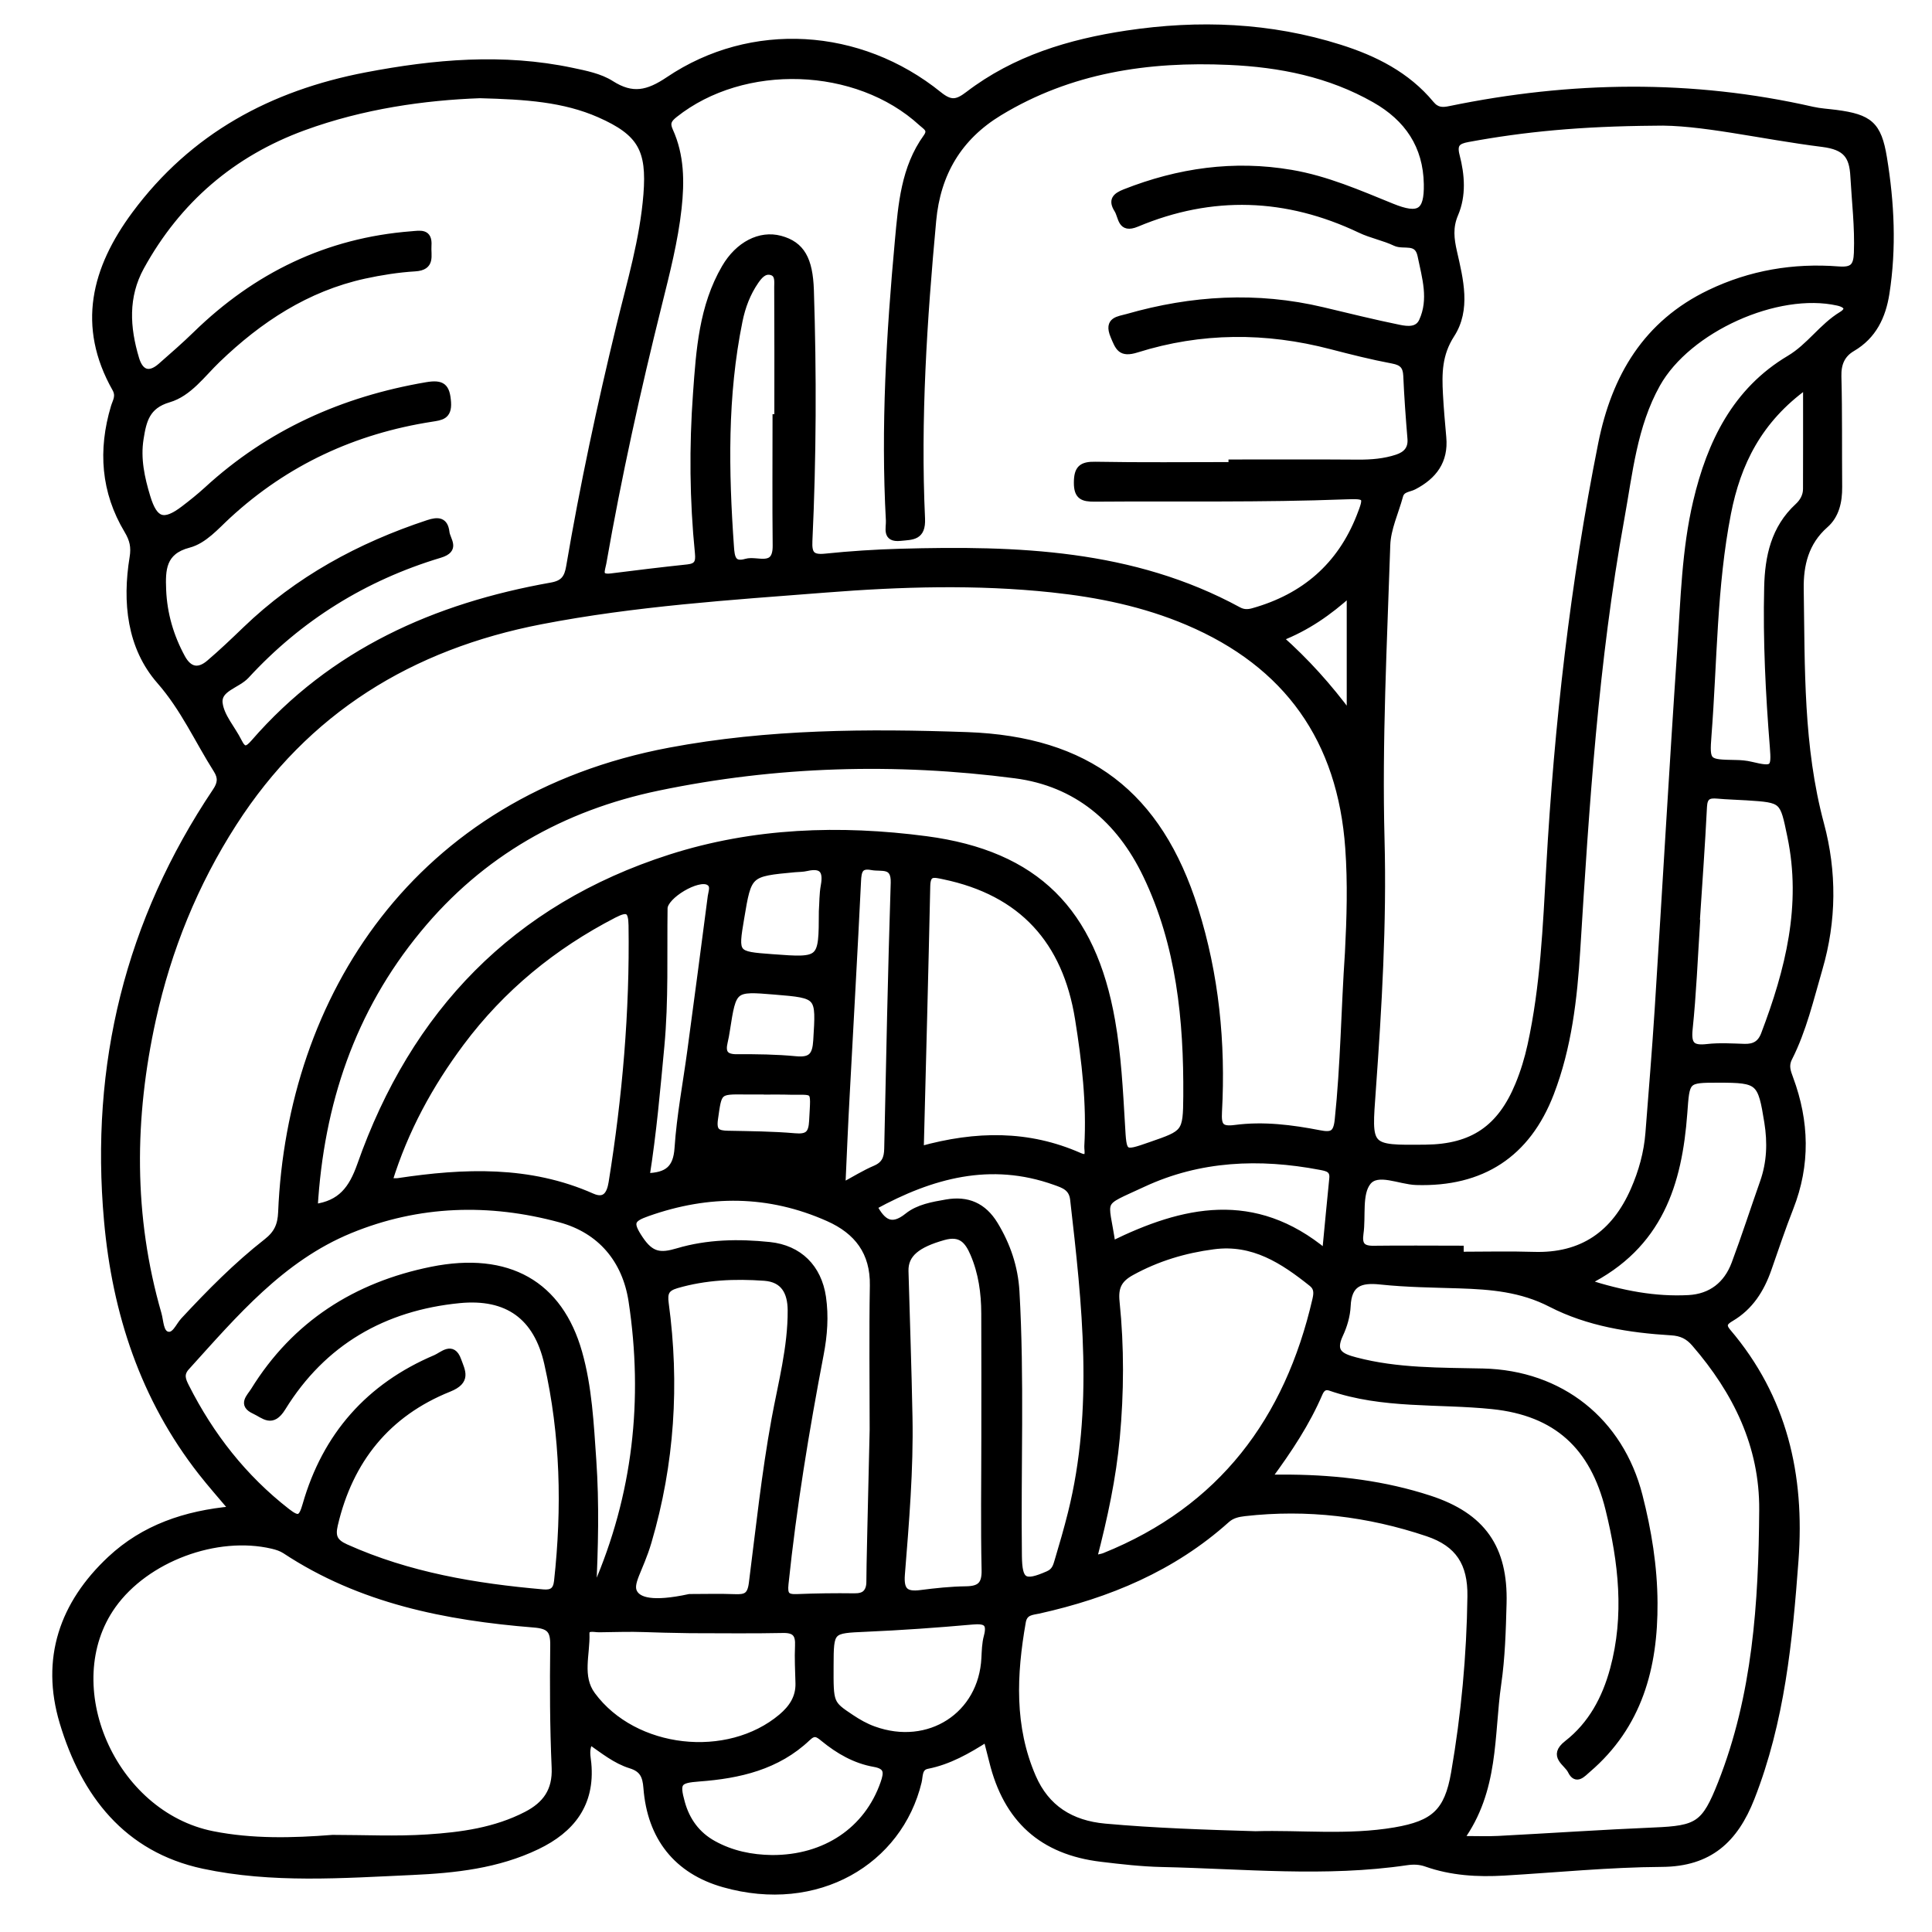 <?xml version="1.0" encoding="utf-8"?>
<!-- Generator: Adobe Illustrator 23.0.0, SVG Export Plug-In . SVG Version: 6.00 Build 0)  -->
<svg version="1.0" xmlns="http://www.w3.org/2000/svg" xmlns:xlink="http://www.w3.org/1999/xlink" x="0px" y="0px"
	 viewBox="0 0 3000 3000" style="enable-background:new 0 0 3000 3000;" xml:space="preserve">
<style type="text/css">
	.st0{stroke:#000000;stroke-width:10;stroke-miterlimit:10;}
</style>
<g id="Layer_1">
</g>
<g id="Layer_2">
	<g>
		<path class="st0" d="M1532,2699.7c-29.6,18.9-58.7,35.4-92.1,42c-13.4,2.6-11.6,16.2-13.7,24.9c-29.8,123.8-156.9,200.4-302.4,159
			c-72.7-20.6-113.8-72.5-119.7-149.3c-1.4-18.8-6.2-29.5-25-35.3c-23.2-7.2-42.4-22.9-62.7-37c-7.7,12.3-4.1,23.8-3.2,34.3
			c5.8,63-25.7,102.9-79.3,128.6c-61.2,29.4-127.4,36.6-193.9,39.6c-108.3,4.9-217.5,13.1-324.2-9.7
			c-119.1-25.5-185-111.1-218.3-222.4c-29.5-98.6-0.2-183.9,74-253.3c51.9-48.5,116.1-70.5,189.6-77.2
			c-17.5-20.8-33.6-38.9-48.4-57.8c-89.9-114.8-133.4-247.6-146.2-390.7c-21.7-241.6,32.9-464.8,168.5-666.9c8.1-12,8.8-21.2,1.4-33
			c-29.2-46-50.9-95.4-88.2-138c-46.1-52.6-53.3-122.5-42-191.7c2.7-16.4,0.2-27.8-8.4-42.2c-36.1-60.2-40.7-124.7-20.7-191.6
			c2.7-9,8.6-16.8,2-28.6c-54.9-97.2-32.2-186.1,30.5-270.7c90.1-121.5,212.8-187.4,359-215.4c106.2-20.3,212.5-29.7,319.5-7.1
			c20.9,4.4,43.4,8.8,60.8,19.9c33.1,21.1,57.2,15.5,89.3-6.1c128.5-86.6,296.7-76.3,419.7,23.1c18.4,14.8,28.2,13,45.6-0.3
			c72.6-55.5,157.3-81,246.3-94.4c111.8-16.8,222.4-12.4,330.6,21.8c54.2,17.1,104.4,42.3,141.6,87.2c8.9,10.7,17.7,10.7,29.6,8.2
			c187.7-38.7,375.3-41.6,562.8,1.1c11.9,2.7,24.3,3.3,36.5,4.9c51.9,6.8,65.7,17.9,74.1,69.2c11.5,69.9,14.9,140.2,3.9,210.7
			c-5.6,35.7-19.9,66.1-52.7,85.3c-16.2,9.5-22.4,23.9-21.9,43.6c1.5,57.2,0.7,114.5,1.2,171.8c0.2,22.5-4.5,44.1-21.3,58.8
			c-30.7,27-39,62.1-38.4,99.6c1.9,122.4-0.8,244.9,31.6,365.3c19.8,73.7,19.4,149.6-2.4,224.2c-13.7,47-24.7,94.9-47,138.9
			c-6.1,11.9-2.2,21.4,1.7,32c24.7,66.7,26.5,133.4,0.2,200.4c-12.3,31.3-23,63.3-34.1,95.1c-11.1,31.8-28.2,59-58,76.5
			c-9.5,5.6-13.9,10.5-5,21c87.4,102.6,114.7,222.6,104.9,354.6c-9.3,125.7-21.5,250.2-68.2,369.2c-25.4,64.7-65,101.7-139,102.1
			c-81.7,0.5-163.3,8.7-244.9,13.5c-41.1,2.4-81.7,0.1-121-13.8c-9.9-3.5-19.9-3.8-30.2-2.3c-126.4,18.7-253.2,5.5-379.8,2.8
			c-31.6-0.7-63.2-4.3-94.6-8.1c-91.8-11-147-60.9-169.1-151.5C1538.1,2723.9,1535.4,2713.2,1532,2699.7z M2093.4,1479.4
			c2.8-54.1,4.4-108.1,0.5-162.4c-11.9-168.1-94.6-285.3-249.7-351.2c-67.3-28.6-138.1-43.2-210.6-50.9
			c-117.4-12.5-234.8-8.9-352.1,0.3c-147.7,11.5-295.6,21-441.4,49.2c-202.2,39.1-364.9,138.6-477.5,314
			c-60.2,93.7-101.4,195.4-125.4,304c-33.8,153.3-35.2,306,8.6,457.8c3.3,11.5,2.9,29,13.5,32.3c12.1,3.7,18-13.4,25.9-21.9
			c40.4-43.5,82.1-85.8,128.9-122.4c16.1-12.6,22-25.6,22.8-46c13.7-331.8,209.2-642.4,603.3-716.4c152.8-28.7,307-29.4,461.4-24
			c186.8,6.7,297.7,91.1,354,269.8c32.2,102.2,42.7,207.8,36.9,314.7c-1.2,21.6,2.4,28.6,25.5,25.5c43.9-5.8,87.8-0.2,131,8.2
			c19,3.7,26.2,0.9,28.5-20.7C2086.6,1653,2087.5,1566.1,2093.4,1479.4z M1912.6,722.5c0-1.3,0-2.6,0-4c65.4,0,130.9-0.3,196.3,0.2
			c20.7,0.1,40.9-1.5,60.5-8c13.8-4.6,22.4-13.2,21.1-29.5c-2.7-32.6-5.1-65.2-6.5-97.8c-0.7-14.8-6.4-21-21.4-23.8
			c-32-6-63.7-14-95.3-22.2c-101.3-26.5-202.5-26.3-302.3,5.1c-24.9,7.8-28.2-2.8-35.8-20.9c-10.5-25.1,8-25.3,21.4-29.2
			c100.1-28.7,201-34.7,303-10.5c39.7,9.4,79.3,19.3,119.2,27.4c12.4,2.5,28.5,4.5,35.5-10.6c15.6-34,4.8-67.9-2.2-102
			c-5.2-24.9-26.4-13.4-39.5-19.7c-17.4-8.3-37-11.9-54.4-20.2c-114.4-54.4-230.2-58.5-347.1-9.5c-25.4,10.6-23-10.6-30.1-21.8
			c-9.3-14.7-2.8-21.1,11.6-26.8c83.5-32.9,169.2-45.2,258.3-30c54.9,9.3,105.4,31.5,156.4,52.2c42.1,17.1,55.4,9.1,54.6-35
			c-1-59.6-30.1-102.4-81.2-131.4c-70.1-39.9-146.9-55.2-226.3-58.7c-125.8-5.7-246.9,12.3-356.7,79c-62.8,38.2-96.2,94.1-103,168
			c-14.2,153.9-24.4,307.9-17.3,462.5c1.3,29.2-14.8,27.7-33.4,29.6c-23.8,2.5-16.8-15.1-17.4-26.6c-7.9-145.3,0.7-290.2,14-434.9
			c5.2-55.9,9.4-112.6,44-160.5c8.6-12-1.4-16.3-7.6-22.1c-100.4-92.2-276.5-97.9-383.3-13.1c-9.4,7.5-13.1,13.1-7.6,25.3
			c17.5,38.5,17.8,79.1,13.3,120.3c-5.6,51-18.4,100.4-30.7,150c-33.1,132.8-62.6,266.4-86.2,401.3c-1.9,10.7-8.6,23.4,12.5,20.8
			c39.5-5,79.1-9.8,118.8-14c14.7-1.6,17.7-8.1,16.3-22.3c-8.3-82.6-9-165.5-3-248.2c4.8-67.2,9.3-134.9,44.5-195.3
			c20.9-35.8,54.6-53,86-44.6c33.2,8.9,45.6,31.9,47.2,79.5c4.2,129.9,3.8,259.7-2.3,389.5c-1,20.3,4,26.9,25.1,24.7
			c38.6-4,77.4-6.5,116.2-7.6c181.1-5,360.4,0.7,525.2,90.3c8,4.4,15.2,4.1,23.4,1.7c78.9-22.3,134.8-70.4,165-147.2
			c12.3-31.3,11.4-32.8-22-31.5c-129.9,5-259.8,2.6-389.6,3.6c-18.4,0.1-27.4-3-27.3-24.6c0.1-21.7,7-27.8,28.3-27.4
			C1771.5,723.3,1842,722.5,1912.6,722.5z M2569,190.2c-115.6,0.9-202.9,9.4-289.6,25.4c-16.4,3-22.5,8.1-17.8,26.3
			c7.8,30,10.2,61.5-2.2,90.5c-8.8,20.6-6.5,38.7-1.9,59c9.8,43,21.5,89.2-3.8,128.2c-19.8,30.7-19.8,60.4-18.1,92.6
			c1.2,22.4,3.2,44.9,5.2,67.2c3.3,36.5-14.5,59.9-45.4,76c-7.7,4-18.7,3.4-21.7,14.6c-6.9,25.5-19.1,50.9-19.9,76.6
			c-5,152.3-12.9,304.8-8.9,456.9c3.4,130.3-4.2,259.5-13.5,388.8c-6.5,91.3-9.3,91.1,82.6,90.1c72.8-0.8,116-30.4,143.9-98.1
			c8.2-19.9,14.4-40.3,19-61.3c20-91.3,23.8-184.3,29.1-277.1c12.4-220.7,37.2-439.8,80.6-656.7c20.8-104,69.6-186.9,168.4-234.3
			c63.3-30.4,130.3-41.6,199.8-36.2c22,1.7,28.1-4.9,28.9-26c1.5-40.1-3.3-79.6-5.5-119.4c-1.7-31.3-11.9-45.5-48-50.1
			C2734.2,211.2,2639.4,188,2569,190.2z M745.2,147.5c-85.9,3.1-182,16.5-273.8,50.1C360.9,238,276.1,310.6,219,414.4
			c-25.4,46.3-22.4,94.4-7.9,142.7c6.4,21.5,20,27.9,38.7,11.5c18.4-16.2,37-32.3,54.5-49.4c93.4-91,203.9-145,334.8-155.1
			c13.3-1,27.5-4.6,25.9,17.4c-1.1,15.4,6.4,33.3-20.6,34.9c-26.4,1.6-52.8,5.8-78.7,11.4c-89.6,19.7-163.1,68-228.3,130.8
			c-23.5,22.6-44.2,52.2-75.4,61.3c-34.5,10.1-39.6,33.5-44,61.2c-5,31.2,1.6,61.2,10.5,90.6c11.5,37.9,26,42.2,57.1,18.5
			c12.2-9.3,24.2-18.9,35.5-29.2c97-89.2,211.7-140.4,340.9-162.5c24.9-4.3,31.7,1.7,33.4,26.3c1.4,22-10.9,22.8-25.2,25.1
			c-120.3,18.7-226.2,67.6-316.1,150.4c-18.8,17.3-37.1,39-61.1,45.3c-40.8,10.7-41.2,39.3-40,70.3c1.5,37.2,11.7,72.3,29.6,105.2
			c10.9,20,25.6,22.9,42.4,8.6c19.4-16.5,37.9-34.2,56.3-51.9c81.1-78.1,177.2-130.3,283.5-165.4c15.4-5.1,26-4.4,28.1,13.9
			c1.4,12.5,17.3,26.8-9.9,35C565.9,896.5,465.1,959,382.3,1049c-13.9,15.1-44.3,19.9-41.6,42.8c2.4,20.8,19.9,39.6,29.9,59.7
			c7.4,15.1,13.5,13.3,23.5,1.8c122.4-141.1,282.3-211.9,462.2-243.8c19.3-3.4,24.9-12.6,27.8-29.6c21.4-125.7,48-250.2,78.1-374.1
			c16.4-67.4,36.4-134,41.9-203.8c5.5-69.7-9.1-96.1-73.1-124.4C875.5,153.2,816.4,149.4,745.2,147.5z M2267.7,2855.9
			c24.3,0,41.6,0.8,58.9-0.1c80.7-4.2,161.2-9.7,241.9-13.1c67.7-2.8,78.6-9.2,103.9-73.2c54-136.6,63.3-280.3,64.3-424.9
			c0.7-99.9-40.9-184-105.1-258.3c-9.9-11.5-20.5-16.9-36.5-17.8c-64.6-3.9-129.1-14.1-186.8-43.8c-45.9-23.7-93-27.5-142-29.1
			c-40.9-1.3-81.9-1.7-122.5-6c-31.5-3.4-49.9,3-51.5,38.5c-0.7,15-5.3,30.6-11.7,44.2c-12.8,27.3,1,34.2,24.3,40.3
			c65.2,17.2,131.6,15.9,198,17.4c120.5,2.8,212.9,76.4,242.6,192.4c14,54.6,23,110,23.3,166.5c0.6,100-23.7,190.5-103.2,258.6
			c-7.9,6.7-18,19.4-26.3,2.2c-6-12.5-31-22.7-5.8-42.3c37.5-29.2,59.2-69.8,71.5-115.2c22.7-83.5,13.2-166.6-7-248.6
			c-24-97.6-81.1-150.2-180.6-160.5c-84.1-8.7-170-0.1-251.8-28.5c-8.1-2.8-13.2,0.8-16.7,8.8c-19.7,45.8-46.9,87.3-79.5,131.4
			c15.8,0,25.7-0.1,35.6,0c73,0.8,145,9.7,214.4,32.3c82.7,26.9,117.3,76.8,115,162.6c-1.1,41.8-2.3,84-8.3,125.3
			C2314.6,2694.8,2323.1,2779.5,2267.7,2855.9z M1949.5,2848.5c69.6-2.1,143.3,6.5,216.6-6c60.7-10.4,81.7-29.2,92.1-89.4
			c15.7-90.8,24.2-182.3,25.4-274.4c0.7-51.2-18.7-81.8-66.9-98c-92.1-31-187-42.4-284-31.4c-10.2,1.2-19.8,3.2-28,10.6
			c-83.7,75.1-183.6,116.7-292,140.8c-10.1,2.2-22,2-24.8,17.7c-14.4,81.8-18.1,163,15.8,241.1c20.9,48.1,59.1,72.4,112.2,77.2
			C1792.4,2843.6,1868.9,2846.1,1949.5,2848.5z M516.5,2854.2c49,0,98.2,2.5,147-0.7c52.8-3.4,105.7-10.6,154-35.6
			c29.8-15.4,45.7-37.2,44.1-73.2c-2.8-63.2-3-126.7-2.2-190c0.3-23.4-6.2-30.6-30.4-32.5c-136.6-11-269.1-37.2-386.2-114.5
			c-5.8-3.8-12.9-6.1-19.7-7.7c-87.3-20.5-196.3,20.4-247.9,92.7c-88.1,123.5-0.9,324.8,155,355.7
			C391.6,2860.6,454.2,2859.1,516.5,2854.2z M920.6,2471.5c1.8-2.3,4.1-4.4,5.2-7c61.9-142.7,78.4-291.3,55.2-444.3
			c-9.8-64.2-48.7-110-110.8-126.9c-109.9-29.9-220.4-26.9-326.8,16.9c-106.6,43.9-179.1,130.1-253.9,212.7
			c-9.8,10.8-6.1,19.9-0.7,30.5c38.4,75.9,89.5,141.3,157,193.8c17.4,13.5,22.6,11.9,28.9-10.3c30.8-107.7,98.3-184.3,201.7-228.1
			c10.6-4.5,26.1-21,34.8,3.1c6.4,17.6,15.7,32.5-14,44.4c-95.7,38.4-154.1,110.6-177.6,211.5c-4.4,18.7,0.3,27.2,17.4,34.9
			c97.5,43.8,200.9,61.1,306.2,70.3c13.7,1.2,20.5-3.1,22.1-17.7c12.5-113.7,10-226.9-15.3-338.5c-16.5-72.5-62.1-105.5-136.5-98.3
			c-117.7,11.5-212,65.7-274.7,167.3c-16.4,26.6-28.6,11.8-43.8,4.8c-20.9-9.6-7.1-21.2-0.8-31.3c64-103.6,158.8-163.6,275.9-187.3
			c119.3-24.1,198.8,22,228.9,128.2c15.4,54.4,18,110.9,21.9,166.8C925.6,2335.1,923.9,2403.3,920.6,2471.5z M2267.8,1939.3
			c0,3.1,0,6.3,0,9.4c37.8,0,75.6-1,113.4,0.2c75.8,2.5,126-33.1,155.8-101c12.4-28.3,20.6-57.7,23-88.5
			c5-64.1,10.3-128.3,14.4-192.5c11.9-186.6,22.4-373.2,35.1-559.8c5.2-76.3,6.9-153.2,24.6-228.2c21.5-91.2,60.9-172.4,144.6-222.1
			c31.4-18.7,50.5-49.6,81.2-68.2c12.3-7.5,9.2-15.6-6.2-19c-93.9-21-232.7,41.3-280.6,126.9c-36.2,64.8-42.9,137.8-55.8,208.7
			c-40.3,221.6-54.6,445.9-68.5,670.2c-4.7,75.3-13.3,150.7-40.8,222.2c-36.5,94.9-107,140.6-208.9,137.5
			c-25.8-0.8-60.2-18.8-75.2,0.5c-14.4,18.4-7.8,52.8-11.7,80c-2.4,17.2,2.8,24.1,20.8,23.8
			C2178,1938.8,2222.9,1939.3,2267.8,1939.3z M488.3,1874.7c41.2-5.4,58.2-28.7,71.2-65.4c83.1-236.2,240.1-400.2,481.2-477.5
			c129.8-41.6,263.6-46,397.4-28.4c170.9,22.5,258.5,111.6,288.4,281.4c9.5,53.6,12.2,107.6,15.4,161.6c2.7,46.7,1.7,46.8,44.8,31.8
			c53.6-18.6,55.3-18.6,55.7-76.1c0.8-118.3-10.6-235.1-62.8-343.6c-41.1-85.4-107.6-142.5-203.1-154.9
			c-185.7-24.2-371.4-19-554.8,19.2c-148.3,30.9-274.7,102.1-372.2,220.6C546.2,1568.6,497.9,1713.8,488.3,1874.7z M1698.2,2420.4
			c9.1-2.2,13.1-2.6,16.8-4.1c181.7-73.2,284.8-211.3,327.9-398.5c2.1-9.3,2.9-17.9-5.9-24.9c-44.7-35.7-91-66.1-152.6-58
			c-45.1,5.9-87.4,18.6-127.4,40.6c-20,11-25.9,23.4-23.5,46.2c7.2,70.2,6.8,140.6,0.3,211C1728,2294.8,1715.1,2355.4,1698.2,2420.4
			z M604.2,1834.4c8.4,0,11.5,0.4,14.4-0.1c102.1-15.3,203.2-19.5,300.7,23.7c20.7,9.2,27.9-4.3,30.7-21.5
			c21.3-132.3,33-265.3,31-399.5c-0.4-24-6.2-27.7-27.7-16.6c-94.1,48.6-174,113.9-237.4,198.8
			C667.5,1684.1,629,1754.2,604.2,1834.4z M1429.4,1784.9c86.5-24.1,167.5-24.9,246.8,10.1c17.2,7.6,12.2-8.2,12.5-14.9
			c3.8-66.6-3.9-132.4-14.4-198c-19.4-121.1-87.4-196.5-209-221.7c-14.9-3.1-25.3-6.3-25.8,15.2
			C1436.6,1510.2,1433,1644.8,1429.4,1784.9z M1070.6,2480.2c23.5,0,47-0.7,70.5,0.2c16.4,0.6,24.2-1.8,26.7-22
			c10.8-85,19.8-170.2,35.2-254.6c10.3-56,25.4-111.5,25.1-169.2c-0.2-28.5-11.1-48.6-41.1-50.8c-46-3.3-91.8-1.4-136.6,11.7
			c-16.2,4.8-19.2,12.1-17,28.5c16.9,125,9.1,248.4-26.6,369.9c-13,44.4-31.1,65.2-21.4,80.2
			C992.1,2484.5,1011.4,2493,1070.6,2480.2z M1355.4,2220c0-74.6-1-149.1,0.3-223.7c0.9-52-24.6-84.8-69.6-104.8
			c-92.2-41-185.5-41.4-280.2-8c-26,9.1-29.1,15.1-12.3,40.2c17.3,26,31.9,27.5,58.7,19.5c46.3-13.8,94.7-14.6,142.7-9.6
			c46,4.8,75.8,34.7,82.6,80.6c4.3,29.7,2.1,59.1-3.5,88.3c-22.6,118.3-42.2,237.1-54.7,357c-1.8,17.1,2,21.4,18.1,20.8
			c29.6-1.2,59.3-1.6,88.9-1.2c8.2,0.1,13.8-1.4,17.6-4.9c6.3-5.9,6.3-15.4,6.3-18.6C1350.2,2437.5,1352.5,2345.9,1355.4,2220z
			 M1357.1,1873.5c13.2,24.6,27.1,35.1,52.2,14.9c16.7-13.4,39-17.2,60.3-20.9c32.6-5.7,57.4,4.9,75.1,33.9
			c19.5,32.1,31.1,66.4,33.3,103.8c7.8,136.8,2.1,273.8,3.8,410.7c0.5,40.1,8.5,44.9,45.7,28.6c10.6-4.6,12.6-12.7,15.1-21.1
			c7.3-24.4,14.4-48.9,20.6-73.7c40.4-162.1,22.1-324.7,3.5-487.2c-2.1-18.4-14.9-22.5-28.4-27.3
			C1537.8,1799.2,1446.1,1824.8,1357.1,1873.5z M1528.8,2232.3c0-64.3,0.2-128.7-0.1-193c-0.1-31.8-4.4-63-17.1-92.6
			c-8.9-20.7-19.8-33.5-46.4-26c-40.8,11.5-60.2,26.5-59.5,53.1c2.1,75.5,4.8,151,6.2,226.5c1.6,81.7-5.3,163.2-11.8,244.6
			c-2,25.5,6.3,32.1,29.7,29.1c23.2-3,46.7-5.5,70.1-5.8c21.7-0.3,29.9-7.4,29.3-30.7C1527.7,2369.2,1528.8,2300.7,1528.8,2232.3z
			 M2634.3,1433.1c0.2,0,0.3,0,0.5,0c-3.6,55.1-5.8,110.3-11.5,165.1c-2.5,24.3,4.3,30.6,27.4,28c19.1-2.2,38.7-0.9,58.1-0.3
			c15.1,0.4,24.9-4.8,30.6-19.7c37.8-99.5,63.4-200.2,40.9-307.9c-11.8-56.6-10.7-56.8-67.7-60.5c-15.3-1-30.7-1.3-45.9-2.7
			c-13.4-1.2-20.3,1.6-21.1,17.5C2642.6,1312.8,2638.2,1372.9,2634.3,1433.1z M1071.5,2531c-30.2-0.4-54.1-1.1-70.6-1.7
			c-23.5-0.9-47,0.1-70.6,0.3c-7.2,0.1-20.4-4.1-20,7.2c1.2,31.9-11.9,66.6,9.4,95.3c65.3,88.3,210.2,104.4,293.8,34
			c16.2-13.7,27.2-29.9,26.7-52.2c-0.5-19.4-1.6-38.8-0.7-58.1c0.9-18.1-4.7-25.6-24.1-25.1C1167.5,2531.7,1119.5,2531,1071.5,2531z
			 M2463.3,1991.3c56.2,18,106.6,27.4,158.7,24.7c35-1.9,59.4-21.1,71.6-53.6c15.7-41.9,29.4-84.6,44.3-126.8
			c10.7-30.5,11.8-61.2,6.7-93.1c-10.2-63.4-12.7-66.3-75.7-66.3c-51.5,0-50,0.1-53.9,52.7
			C2606.9,1837.1,2577.7,1934.4,2463.3,1991.3z M2804.8,598.9c-74,53.1-106.8,120.9-121.9,198c-22.2,113.8-21.4,229.8-30.3,344.9
			c-3.3,42.5-1.7,42.5,42.4,43.3c8,0.1,16.3,0.8,24.1,2.7c34.8,8.3,36.8,6.2,34.1-27.8c-6.6-82.6-10.8-165.4-8.8-248.3
			c1.1-47.1,10.5-91.4,47.4-125.4c7.6-7,12.9-16.2,12.9-27C2804.9,708.6,2804.8,657.8,2804.8,598.9z M1198.8,2885.5
			c82.8,0.3,148-43.8,173.3-116.5c5.5-15.9,6.8-26.6-14.4-30.3c-29.8-5.2-55.6-20.1-78.8-39.1c-8.9-7.3-14.4-11.3-25-1.1
			c-47,44.7-106.2,58.2-168.3,62.8c-32.2,2.4-35.9,6.3-27,38.2c7.7,27.6,23.6,49.6,49.2,63.7
			C1136,2878.8,1166.7,2885.1,1198.8,2885.5z M1289.4,2586.7c-0.2,58.4-0.5,58.7,32.3,80.5c10.9,7.3,22.7,14,35.1,18.4
			c85.7,31,167.8-22.2,172.1-110.9c0.6-11.2,0.8-22.7,3.7-33.4c5.9-22-2.6-25.5-22.9-23.7c-54.9,4.9-109.9,8.8-165,11.2
			C1289.7,2531.3,1289.6,2530.3,1289.4,2586.7z M1204.6,648.1c0.9,0,1.9,0,2.8,0c0-67.4,0.2-134.8-0.2-202.1
			c0-8.6,1.9-20.4-9.1-23.7c-11.4-3.3-18.9,5.7-24.8,14.2c-12.9,18.7-20.8,39.7-25.3,61.9c-23.7,116.2-21.6,233.3-13.3,350.7
			c1.1,16,2.8,29.7,23.9,23.5c17.1-5,46.6,13.2,46.2-25.4C1204.1,780.8,1204.6,714.4,1204.6,648.1z M1307.7,1841.9
			c19.5-10.5,34.9-20.2,51.4-27.2c14.6-6.3,18.6-16,18.9-30.9c2.9-137.7,5.7-275.4,10.1-413c0.9-29.7-19.1-21.8-34.3-24.7
			c-18.8-3.6-21.1,6.3-21.8,22.4c-5.3,110-11.7,220-17.5,329.9C1311.9,1744.8,1310,1791.3,1307.7,1841.9z M1727.1,1932.1
			c110.2-54.1,220-79.6,330.9,12.6c4.1-42.4,7.4-78.6,11.1-114.8c1.5-14.7-8.8-16.3-19.1-18.3c-94.2-17.9-187.1-14.2-274.7,26.5
			C1703.9,1871.4,1716.4,1857.6,1727.1,1932.1z M1003.7,1826.7c32.9-0.7,46.6-12.3,48.7-43.8c3.4-50.7,13.1-101,19.9-151.5
			c10.7-79.8,21.4-159.7,31.7-239.6c1-7.4,5.5-17-3.5-22.1c-16.9-9.7-68.6,21.2-68.9,40.7c-1,71.4,1.7,142.8-5,214.3
			C1020.3,1691.5,1014.5,1758.3,1003.7,1826.7z M1276.5,1415c0.9-13.3,0.6-26.7,3-39.7c4.2-22.9-2.4-33.4-27-27.7
			c-5.9,1.4-12.2,1.3-18.3,1.8c-72,6.7-72,6.7-83.6,76.3c-9.5,56.6-9.5,56.6,48.3,60.9C1276.3,1492.4,1276.3,1492.4,1276.5,1415z
			 M1202.8,1539.4c-64.2-5.3-64.2-5.3-74.4,60.4c-0.9,6-2,12.1-3.4,18c-3.9,16.4,0.5,24.3,19.2,24.2c30.5-0.2,61.1,0.2,91.4,3.1
			c24,2.3,30.8-6,32.2-29.5C1272.1,1545.2,1273.2,1545.2,1202.8,1539.4z M1191,1694.7c0-0.1,0-0.1,0-0.2c-11.2,0-22.4,0.1-33.6,0
			c-42.8-0.5-41.3-0.4-47.5,43c-2.8,19.5,4,23,20.3,23.3c34.6,0.7,69.4,0.9,103.8,3.9c20.1,1.8,26.4-3.9,27.4-24.1
			c2.7-54.5,6.8-44.2-42.9-45.9C1209.3,1694.4,1200.2,1694.7,1191,1694.7z M2096.2,1110.6c0-62.3,0-124.5,0-189.4
			c-33,29.8-67,53.5-108.7,69.7C2028.2,1027.1,2062.8,1065.5,2096.2,1110.6z"/>
	</g>
</g>
</svg>
